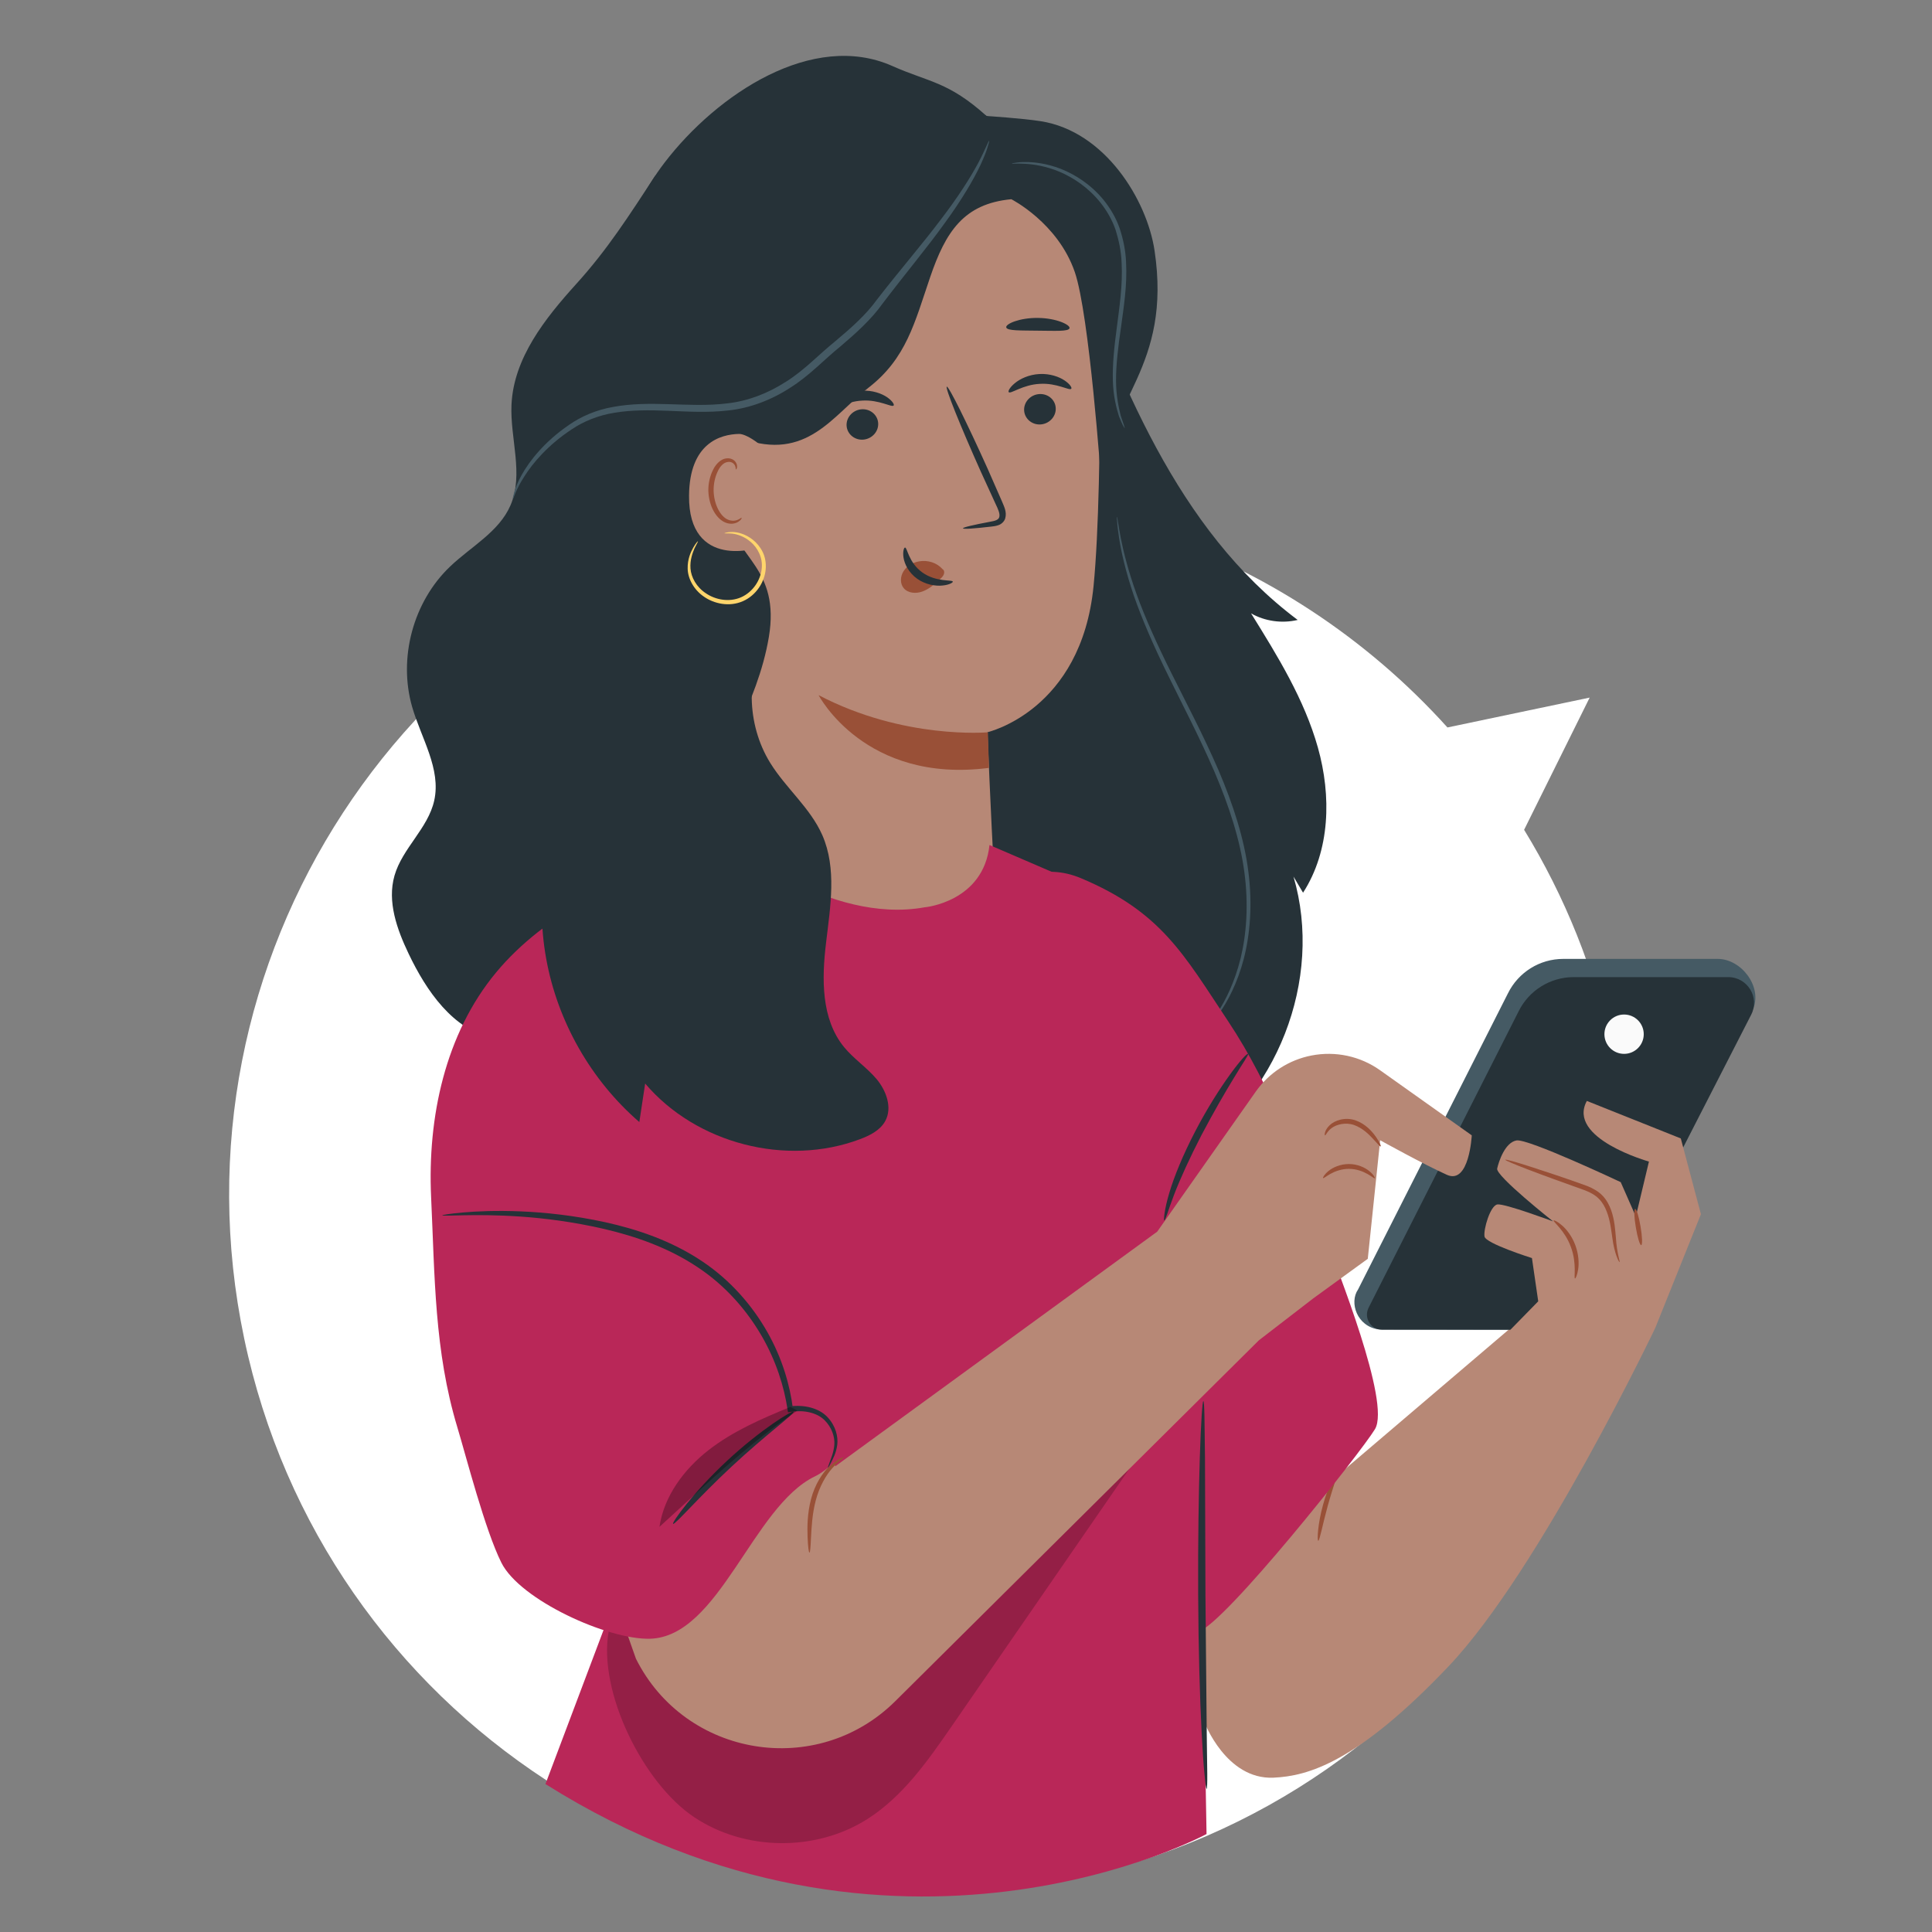 <?xml version="1.0" encoding="utf-8"?>
<!-- Generator: Adobe Illustrator 26.0.2, SVG Export Plug-In . SVG Version: 6.00 Build 0)  -->
<svg version="1.1" id="Capa_1" xmlns="http://www.w3.org/2000/svg" xmlns:xlink="http://www.w3.org/1999/xlink" x="0px" y="0px"
	 viewBox="0 0 2122 2122" style="enable-background:new 0 0 2122 2122;" xml:space="preserve">
<rect x="0" y="0" width="2122" height="2122" fill="#808080" stroke="none"/>
<style type="text/css">
	.st0{fill:#FFFFFF;}
	.st1{fill:#B78876;}
	.st2{fill:#995037;}
	.st3{fill:#455A64;}
	.st4{fill:#263238;}
	.st5{fill:#FAFAFA;}
	.st6{fill:#FFD56C;}
	.st7{fill:#B92758;}
	.st8{opacity:0.2;}
	.st9{opacity:0.3;}
</style>
<g>
	<path class="st0" d="M1746,766.2L1589.8,799c-177.1-196.4-450.7-296-728.1-237.8c-414.9,87.1-680.6,494-593.5,908.9
		c87.1,414.9,494,680.6,908.9,593.5s680.6-494,593.5-908.9c-18.6-88.6-51.9-170.3-96.6-243.3L1746,766.2z"/>
</g>
<g>
	<g>
		<g>
			<g>
				<path class="st1" d="M1451.2,1472l18.8,147.8l225.3-192l123.2,29.8c0,0-127.1,266.8-227.4,372.5
					c-100.4,105.7-154.5,120.7-192.4,122.4c-52.1,2.3-75.9-61.1-75.9-61.1l-22.7-367.2L1451.2,1472z"/>
			</g>
		</g>
	</g>
	<g>
		<g>
			<g>
				<g>
					<g>
						<g>
							<path class="st2" d="M1469.1,1615.8c-1.3-0.6-10,15.3-15.9,36.8c-6,21.5-6.7,39.6-5.3,39.7c1.5,0.2,4.6-17.3,10.4-38.3
								C1464.1,1633,1470.5,1616.4,1469.1,1615.8z"/>
						</g>
					</g>
				</g>
			</g>
		</g>
		<g>
			<g>
				<g>
					<g>
						<path class="st3" d="M1717,1053.2h169.6c25.7,0,48.6,29.7,39.3,54.1l-170.6,332.2c-6.6,12.9-19.9,21-34.4,21l-206.8-0.4
							c-23.7-3.2-32.4-29.5-22.5-43.8l164.6-325.2C1667.7,1067.8,1691.2,1053.2,1717,1053.2z"/>
					</g>
				</g>
			</g>
			<g>
				<g>
					<g>
						<path class="st4" d="M1728.5,1073.2h169.6c21.3,0,35,22.4,25.3,41.3l-166.5,325c-6.6,12.9-19.9,21-34.4,21h-204.4
							c-12.5,0-20.5-13.1-14.9-24.2l164.6-325.2C1679.1,1087.9,1702.7,1073.2,1728.5,1073.2z"/>
					</g>
				</g>
			</g>
		</g>
		<g>
			<g>
				<g>
					<g>
						<path class="st1" d="M1742.9,1209.2l103.2,41.2l22.1,83.2l-49.7,123.8l-182.4,26.5l53.4-54.6l-6.9-47.5c0,0-50.9-16-52.1-23.7
							c-1.3-7.8,6.3-33.9,14.1-35.2c7.8-1.3,61.2,18.6,61.2,18.6s-63.2-50-61.4-58c1.8-8,8.6-28.6,21.2-30.9
							c12.6-2.3,114.5,45.8,114.5,45.8l16.6,37.7l14.4-60.3C1811.1,1275.8,1720.5,1250.4,1742.9,1209.2z"/>
					</g>
				</g>
			</g>
			<g>
				<g>
					<g>
						<g>
							<path class="st2" d="M1729.9,1404.2c0.6,0.2,2.5-3.6,3.5-10.3c1-6.7,0.5-16.3-3.1-26.1c-3.6-9.8-9.5-17.4-14.6-21.8
								c-5.1-4.5-9-6.1-9.3-5.5c-1,1.2,12.4,10.9,19,29.2C1732.2,1387.9,1728.3,1404,1729.9,1404.2z"/>
						</g>
					</g>
				</g>
			</g>
			<g>
				<g>
					<g>
						<g>
							<path class="st2" d="M1778.9,1386.2c0.6-0.3-3.1-10.1-4.1-27c-0.8-8.4-1.3-18.8-5.2-30c-2-5.5-4.9-11.2-9.5-16
								c-4.6-4.8-10.7-8.1-16.9-10.6c-24.7-9-46.9-16.2-63.2-21.5c-16.2-5.2-26.4-8-26.7-7.3c-0.2,0.7,9.5,4.8,25.4,10.9
								c15.8,6.1,38.2,14.1,62.4,22.8c5.9,2.3,11.2,5.2,15.1,9.3c4,4,6.7,9,8.6,14.1c3.9,10.1,4.8,20.2,6.1,28.7
								C1773.1,1376.7,1778.2,1386.7,1778.9,1386.2z"/>
						</g>
					</g>
				</g>
			</g>
			<g>
				<g>
					<g>
						<g>
							<path class="st2" d="M1802.6,1367.6c1.5-0.2,1.2-9.4-0.7-20.3c-1.8-11-4.5-19.7-5.9-19.5c-1.5,0.2-1.2,9.3,0.7,20.3
								C1798.5,1359.1,1801.2,1367.8,1802.6,1367.6z"/>
						</g>
					</g>
				</g>
			</g>
		</g>
		<g>
			<g>
				<g>
					<circle class="st5" cx="1783.8" cy="1135.9" r="21.6"/>
				</g>
			</g>
		</g>
	</g>
</g>
<g>
	<g>
		<g>
			<path class="st4" d="M1172,261.5c57,155.5,120.4,319.9,253.3,419.4c-17.2,4.1-35.9,1.5-51.2-7.2c29.1,46.8,58.5,94.4,73.4,147.4
				s13.6,113-16.3,159.4c-3.5-5.9-7-11.8-10.5-17.7c33.2,113-18.4,245-119.6,306.1c-43.7,26.4-102,39.1-144.8,11.3
				c-32.5-21.1-47.9-59.9-61.3-96.2c-87.2-235.8-174.4-471.7-261.6-707.5c-24.3-65.8-49-135.4-37-204.4
				c13.6-77.8,77.5-144.4,155-161.5s163.8,16.5,209.1,81.3"/>
		</g>
	</g>
	<g>
		<g>
			<g>
				<path class="st3" d="M1324.2,1130.6c0.1,0.1,1.6-1.4,4.3-4.4c2.8-2.9,6.5-7.6,11-13.8c8.9-12.5,19.5-32.4,26.5-58.9
					c6.9-26.5,9.8-59.6,5.2-95.6c-4.4-36-16.7-74.3-33.1-112.5c-16.6-38.3-35.2-73.3-51.2-105.5c-16.1-32.2-29.3-61.7-38.5-87.2
					c-9.2-25.5-14.5-46.9-17.4-61.8c-2.9-14.9-3.7-23.3-4.2-23.2c-0.2,0-0.1,2.1,0.3,6.1c0.2,4,1,9.9,2.1,17.4
					c2.3,15.1,7.2,36.7,16,62.6c8.9,25.8,21.9,55.7,37.8,88c15.8,32.4,34.3,67.4,50.7,105.4c16.3,38,28.5,75.8,33.1,111.2
					c4.7,35.4,2.2,68-4.2,94.2c-6.5,26.2-16.5,46.1-24.8,58.7C1329.7,1124.1,1323.8,1130.2,1324.2,1130.6z"/>
			</g>
		</g>
	</g>
</g>
<g>
	<g>
		<g>
			<g>
				<g>
					<g>
						<g>
							<g>
								<g>
									<g>
										<path class="st1" d="M997.7,173.9c117.7,5.5,210.3,102.4,210.5,220.3c0.2,91.3-1.3,190.6-7.1,249.5
											c-13.5,137-116.5,160.5-116.5,160.5s3.3,85.1,7.8,165.9c4.3,77-58.8,144.7-141,151.3l0,0
											c-81.4,6.6-151.3-49.3-156.8-125.4L767,404.6C760.9,274.8,867.8,167.9,997.7,173.9L997.7,173.9z"/>
									</g>
								</g>
							</g>
						</g>
						<g>
							<g>
								<g>
									<g>
										<g>
											<path class="st4" d="M1159.5,447.5c0.9,9.2-6.2,17.5-15.7,18.6c-9.5,1.1-18-5.5-18.9-14.6c-0.9-9.2,6.2-17.5,15.7-18.6
												C1150.2,431.8,1158.7,438.4,1159.5,447.5z"/>
										</g>
									</g>
								</g>
							</g>
							<g>
								<g>
									<g>
										<g>
											<g>
												<path class="st4" d="M1176.6,427c-2,2.4-15.8-6.6-34.5-5.4c-18.7,0.9-31.9,11.3-34.1,9.2c-1.1-1,0.9-5.2,6.6-9.9
													c5.6-4.7,15.4-9.5,27.1-10.1c11.7-0.6,21.7,3.1,27.6,7.1C1175.4,422,1177.6,426,1176.6,427z"/>
											</g>
										</g>
									</g>
								</g>
							</g>
						</g>
						<g>
							<g>
								<g>
									<g>
										<g>
											<path class="st4" d="M964.5,464.2c0.9,9.2-6.2,17.5-15.7,18.6c-9.5,1.1-18-5.5-18.9-14.6c-0.9-9.2,6.2-17.5,15.7-18.6
												C955.1,448.5,963.6,455.1,964.5,464.2z"/>
										</g>
									</g>
								</g>
							</g>
							<g>
								<g>
									<g>
										<g>
											<g>
												<path class="st4" d="M981.5,445.4c-2,2.4-15.8-6.6-34.5-5.4c-18.7,0.9-31.9,11.3-34.1,9.2c-1.1-1,0.9-5.2,6.6-9.9
													c5.6-4.7,15.4-9.5,27.1-10.2c11.7-0.6,21.7,3.1,27.6,7.1C980.3,440.4,982.5,444.4,981.5,445.4z"/>
											</g>
										</g>
									</g>
								</g>
							</g>
						</g>
						<g>
							<g>
								<g>
									<g>
										<g>
											<path class="st4" d="M1057.7,580.3c-0.2-1.1,11.4-3.8,30.1-7.3c4.8-0.8,9.2-2,9.8-5.3c0.9-3.5-1.4-8.6-4-14
												c-5.2-11.3-10.6-23.2-16.3-35.6c-22.7-50.7-39.5-92.5-37.4-93.4c2-0.9,22.1,39.5,44.9,90.2c5.5,12.5,10.7,24.4,15.7,35.8
												c2.1,5.3,5.6,11.3,3.6,18.6c-1.1,3.7-4.4,6.5-7.5,7.5c-3,1.1-5.7,1.3-8.1,1.6C1069.6,580.6,1057.8,581.4,1057.7,580.3z"
												/>
										</g>
									</g>
								</g>
							</g>
						</g>
						<g>
							<g>
								<g>
									<g>
										<path class="st2" d="M1085.1,804.3c0,0-92.3,8.3-186-40.8c0,0,50.7,97.6,187.1,79.9L1085.1,804.3z"/>
									</g>
								</g>
							</g>
						</g>
					</g>
				</g>
			</g>
		</g>
	</g>
	<g>
		<g>
			<g>
				<path class="st4" d="M919.7,393.4c2.3,3.3,15.9-2.4,32.9-6.1c17-4,31.7-4.7,32.3-8.6c0.8-3.7-15.4-9.6-35.4-5.1
					C929.4,378,917.4,390.4,919.7,393.4z"/>
			</g>
		</g>
	</g>
	<g>
		<g>
			<g>
				<path class="st4" d="M1105.2,359.6c0.9,3.9,16.3,3.3,34.7,3.6c18.4,0.1,33.8,1.1,34.8-2.7c1.1-3.6-14.2-11.1-34.6-11.3
					C1119.7,348.9,1104.2,355.9,1105.2,359.6z"/>
			</g>
		</g>
	</g>
</g>
<g>
	<g>
		<path class="st4" d="M573.6,1006.5c0,0,48.3-95.7,18.2-181.7c-30.1-86-18.5-150.5,24.8-184.3c30.4-23.7,34.2-63,31.3-93.9
			c-4.9-52-5-104.4,3.4-155.9c12.1-74.3,33.8-153.4,78.4-211.8c58-75.9,163.1-145.2,250.4-106.4c40.5,18,61.2,16.9,103.5,54.9
			c0,0,38.9,2.5,59.4,5.7c70.9,11.1,116.8,86.7,125.1,142.1c19.2,128.2-51.5,164.8-58.8,252c0,0-12.8-181.8-28.8-228.4
			c-18.6-54.1-69.7-80-69.7-80c-52.4,4.9-72.2,35.9-89.2,85.7c-17,49.8-26.1,89.2-67.8,121.4c-39.2,30.3-67.5,81.3-139.2,55.7
			c0,0-22.2,42.2-14.4,86.4c7.8,44.2,56.8,56.4,44.3,131.5c-12.5,75.1-58.1,136.3-56.8,164.4"/>
	</g>
</g>
<g>
	<g>
		<g>
			<g>
				<g>
					<path class="st2" d="M1035.2,625.1c-6.1-7-16.2-10.3-25.9-8.5c-6.7,1.2-13.3,5-16.9,10.8c-3.7,5.8-4,13.6,0.2,18.6
						c4.6,5.6,13.5,6.3,20.7,3.6c7.3-2.7,13.3-8,19-13.3c1.6-1.5,3.2-3,4.1-4.9c0.9-1.9,1-4.3-0.5-5.8"/>
				</g>
			</g>
		</g>
	</g>
	<g>
		<g>
			<g>
				<g>
					<g>
						<path class="st4" d="M994,601.4c2.5-0.3,3.8,16.5,19.1,27.4c15.3,10.9,33.1,7.7,33.4,10c0.3,1-3.8,3.6-11.3,4.3
							c-7.4,0.8-18.5-0.8-27.8-7.4c-9.4-6.7-13.9-16.2-15-23.1C991.3,605.7,992.9,601.4,994,601.4z"/>
					</g>
				</g>
			</g>
		</g>
	</g>
</g>
<g>
	<g>
		<path class="st4" d="M720,192.5c-29.8,45.3-52.6,81.3-87,119.3c-34.4,38-68.8,81.4-71.2,132.6c-1.7,37.2,13.7,76.4-1.1,110.6
			c-12.6,29.2-43.4,45.3-66.4,67.3c-40.5,38.6-57.1,100.4-41.6,154.2c9.9,34.3,32,68,24.2,102.9c-6.8,30.5-35,52.3-43.6,82.3
			c-8.2,28.6,2.7,59,15.5,85.8c19.6,41.1,48.6,83.3,93,93.2c30.1,6.7,62.3-3.4,87.1-21.7c24.8-18.4,43.1-44.2,58.1-71.2
			c28.8-51.9,46.7-109.9,52.4-169c6.7-70.8-4-141.9-10.9-212.6c-12.7-129.6-12.8-260.5-0.2-390.2C731.1,244.4,743.9,213.6,720,192.5
			"/>
	</g>
</g>
<g>
	<g>
		<g>
			<g>
				<g>
					<path class="st1" d="M844.6,502c-0.5-9-23.8-25.6-32.8-25.4c-20.8,0.4-54.5,10.2-55,67.8c-0.8,82.2,77.2,58.1,77.3,55.8
						C834.2,598.3,846.3,533.9,844.6,502z"/>
				</g>
			</g>
		</g>
	</g>
	<g>
		<g>
			<g>
				<g>
					<g>
						<path class="st2" d="M814.5,568.7c-0.4-0.3-1.4,1-3.9,2.1c-2.4,1.1-6.4,1.8-10.7,0.1c-8.7-3.3-15.8-17.1-16.1-32
							c-0.1-7.5,1.5-14.6,4.2-20.5c2.6-6,6.5-10.2,10.9-10.9c4.4-1,7.4,1.7,8.4,4c1.1,2.3,0.5,3.9,1,4.1c0.2,0.2,1.8-1.4,1.1-4.8
							c-0.3-1.6-1.3-3.6-3.2-5.2c-2-1.6-4.9-2.5-7.9-2.2c-6.3,0.4-12.1,6.2-15.1,12.6c-3.3,6.5-5.3,14.5-5.2,22.9
							c0.4,16.6,8.7,32.2,20.6,35.7c5.8,1.6,10.6-0.1,13.1-2.1C814.4,570.7,814.8,568.9,814.5,568.7z"/>
					</g>
				</g>
			</g>
		</g>
	</g>
</g>
<g>
	<g>
		<g>
			<path class="st3" d="M1235.3,470.3c0.3-0.2-1.4-5-4.4-13.8c-2.2-9-5.1-22.1-5.1-38.7c-0.1-16.6,2.2-36.2,5.4-58
				c2.9-21.8,7-46,5.6-71.9c-0.5-12.9-3.2-25.4-7-37c-4-11.6-10.2-21.9-17.2-30.7c-14.2-17.6-31.9-28.6-47.6-34.8
				c-15.8-6.1-29.7-7.5-39.1-7.4c-4.7-0.1-8.3,0.4-10.8,0.8c-2.4,0.3-3.7,0.6-3.7,0.8c0,0.5,5.2-0.3,14.4,0.3
				c9.2,0.5,22.6,2.4,37.8,8.7c15.1,6.4,32,17.4,45.4,34.4c6.7,8.5,12.5,18.4,16.3,29.5c3.5,11.2,6.1,23.2,6.6,35.8
				c1.4,25.1-2.5,49.2-5.2,71c-3,21.9-4.9,41.8-4.4,58.7c0.4,16.9,3.9,30.3,6.7,39.2c1.7,4.4,3.3,7.7,4.3,9.9
				C1234.5,469.2,1235.2,470.3,1235.3,470.3z"/>
		</g>
	</g>
</g>
<g>
	<g>
		<g>
			<path class="st6" d="M766.6,594.5c-0.2-0.2-2.4,2.1-5.2,7c-2.7,4.8-6.4,12.7-6.1,23.2c0.2,10.4,6.4,22.8,17.8,30.6
				c11.1,7.8,27.9,11.6,42.9,5c14.9-6.6,23.9-21.4,25-35.2c0.6-6.9-0.7-13.7-3.5-19.2c-2.8-5.5-6.6-9.9-10.7-13.1
				c-8.2-6.5-16.8-8.4-22.4-8.5c-5.7,0-8.7,1.2-8.7,1.4c0.1,0.4,3.1-0.2,8.5,0.4c5.3,0.6,13.2,2.9,20.4,9.2
				c7.2,6.1,13.5,16.9,12,29.4c-1.2,12.3-9.5,25.5-22.6,31.3c-13.2,5.8-28.4,2.7-38.6-4.3c-10.6-6.9-16.3-17.8-17-27.2
				c-0.7-9.5,2.3-17.2,4.4-22.2C765.2,597.3,766.9,594.7,766.6,594.5z"/>
		</g>
	</g>
</g>
<g>
	<g>
		<path class="st3" d="M563.3,547.9c-0.3-0.1,0.2-2.5,1.4-7.1c1.4-4.5,3.7-11.1,8.2-19c8.7-15.7,25.2-36.7,51.9-55
			c13.2-9.3,30.1-16.7,48.9-19.9c18.8-3.5,39.1-3.7,60.2-3c21,0.6,43,1.9,65.2-0.9c22.2-2.5,44.1-10.8,64.1-23.7
			c20.1-12.5,36.3-30.1,54.2-44.5c17.5-14.7,33.8-29,45.9-45.9c25.9-33.3,50.6-61.9,69.6-87.2c19.3-25.1,33-46.8,41.3-62.3
			c8.3-15.6,11.4-24.9,12.2-24.7c0.3,0.1-0.3,2.5-1.7,7c-1.3,4.5-3.9,11-7.6,19.1c-7.6,16.2-20.7,38.6-39.5,64.3
			c-18.5,25.9-42.9,55-68.2,88.3c-12.4,17.5-29.4,32.7-46.7,47.4c-17.6,14.2-33.8,32-55,45.2c-20.7,13.5-44.2,22.3-67.5,24.8
			c-23.2,2.7-45.5,1.2-66.4,0.4c-20.9-0.9-40.7-0.9-58.7,2.1c-18.1,2.9-33.9,9.4-46.9,18.1c-26.2,17.2-43,37.1-52.3,51.9
			C566.1,538.3,564.1,548.2,563.3,547.9z"/>
	</g>
</g>
<g>
	<g>
		<g>
			<path class="st7" d="M1005.5,1114.3c29.6-90.7,102-183.2,181.6-149.8c88.5,37.1,113.2,84.1,161.7,157
				c48.5,72.9,78.3,156.3,107.6,238.7c11.5,32.3,71.4,180.2,53.8,209.5c-15.2,25.3-165.6,214.9-194.2,222.5
				c-73.7,19.6-77.8-253.6-152.8-239.7c-30.1,5.6-63.1,10.3-89.7-4.8c-33.8-19.2-44.1-62.1-51.2-100.3
				c-24.7-133.9-49.4-267.8-74.1-401.7"/>
		</g>
	</g>
</g>
<g>
	<g>
		<g>
			<g>
				<g>
					<path class="st7" d="M1086.8,928.1l116.5,50.2c58.9,46.4,75.5,125.7,73.5,200.5l44.6,621l3.8,214.6c0,0-342.9,186.2-726.1-54.9
						l63.8-169.2l-116-403.8c-8.3-58.9-13.4-180.9,1.9-238.9c39.4-148.6,144.8-193.1,253-222.8c0,0,108.3,90.9,213.9,71.7
						C1015.8,996.6,1080.2,990.6,1086.8,928.1z"/>
				</g>
			</g>
		</g>
	</g>
</g>
<g class="st8">
	<g>
		<g>
			<g>
				<path d="M1247.1,1603.6c-67.2,97.4-134.4,194.8-201.6,292.1c-26.3,38.1-53.6,77.2-92.6,102.1c-56.7,36.2-134.7,35.4-190.6-2
					s-105.6-137.6-93.8-203.8c1.4-7.8,28,6.6,28,6.6c8.4-9,22.6-10.1,34.4-6.6c11.8,3.5,22.1,10.7,33,16.5
					c63.3,33.6,143.7,15.5,203.1-24.6c59.4-40.1,103-98.9,148.4-154.3c16.8-20.5,35.2-41.5,60.1-50.6c24.9-9.1,57.9-1.7,68.4,22.6"
					/>
			</g>
		</g>
	</g>
</g>
<g>
	<g>
		<g>
			<g>
				<g>
					<path class="st1" d="M899.7,1542.2l17.7,68.3l353.6-257.7l108.3-153.9c14.5-20.6,36.4-34.8,61.2-39.6l0,0
						c26.3-5.1,53.5,0.7,75.3,16.2l100.7,71.5c0,0-2.7,54.3-27.2,43.4c-24.5-10.9-73.4-38-73.4-38l-13.6,130.2l-59.8,43.4
						l-59.8,46.1l-399.3,396.3c-86,85.4-230.6,61.8-284.9-46.5l-59.2-168L899.7,1542.2z"/>
				</g>
			</g>
		</g>
		<g>
			<g>
				<g>
					<g>
						<path class="st2" d="M926.3,1600.8c-0.2-0.5-6.8,1.6-14.8,9.1c-8,7.4-16.5,20.5-20.7,36.6c-4.2,16.1-4.2,31.1-3.8,41.7
							c0.4,10.6,1.3,17.2,2.1,17.1c0.8,0,1.2-6.6,1.7-17.1c0.6-10.5,1.2-25.1,5.2-40.3c4-15.2,11.3-27.8,18.2-35.4
							C921,1604.8,926.8,1601.6,926.3,1600.8z"/>
					</g>
				</g>
			</g>
		</g>
		<g>
			<g>
				<g>
					<g>
						<path class="st2" d="M1516.5,1259.2c0.6-0.4-1.1-4.5-5.3-10.6c-4.1-5.8-11.2-14.1-22.4-18.1c-11.6-3.9-23,0.1-28.5,5.5
							c-5.8,5.6-5.6,11-5,11c0.9,0.3,2.1-4.2,7.4-8.1c5.2-3.8,14.9-6.5,24.4-3.3c9.6,3.4,16.5,10.4,21.2,15.5
							C1513,1256.1,1515.8,1259.6,1516.5,1259.2z"/>
					</g>
				</g>
			</g>
		</g>
		<g>
			<g>
				<g>
					<g>
						<path class="st2" d="M1453.2,1293.9c0.6,0.5,3.3-1.9,8.1-4.6c4.8-2.7,12.1-5.5,20.3-5.5c8.3,0,15.5,2.9,20.3,5.6
							c4.8,2.7,7.5,5.2,8.1,4.7c0.5-0.4-1.2-3.9-6-7.8c-4.7-3.9-12.8-7.8-22.4-7.8c-9.6,0-17.8,3.8-22.5,7.7
							C1454.4,1290.1,1452.7,1293.5,1453.2,1293.9z"/>
					</g>
				</g>
			</g>
		</g>
	</g>
</g>
<g>
	<g>
		<g>
			<path class="st7" d="M762.2,933c-79.6,33.3-162.4,68.9-217.4,135.2c-55.9,67.4-75.3,159.1-71.3,246.5
				c4.1,87.4,3.5,169.1,28.8,252.9c9.9,32.8,30.4,112.8,48.4,148.8c20.5,41,116.9,84.7,163.1,83.5c76.3-1.9,112.7-145.4,181.4-178.4
				c27.6-13.2,70.4-71.1,82.9-98.9c15.9-35.4-31-102.5-48-137.4c-59.4-122.5-118.9-245.1-178.3-367.6"/>
		</g>
	</g>
</g>
<g>
	<g>
		<path class="st4" d="M909.4,1612.1c-0.3-0.1,0.5-2.4,2.1-6.7c1.5-4.3,4.3-10.6,4.9-18.9c0.6-8.1-2.7-18.8-10.9-26.8
			c-8.3-8.1-22.4-11.3-37-9l-3,0.5l-0.5-3.1c-3.7-24.7-12.4-53.2-28.5-80.9c-16-27.6-39.3-54.8-69.7-75
			c-33.1-22.3-70-34.6-103.7-42.5c-34-7.8-65.3-11.7-91.6-13.5c-26.4-1.8-47.8-1.7-62.6-1.4c-14.8,0.3-23,0.7-23.1,0.1
			c0-0.5,8.1-1.9,22.9-3.2c14.8-1.3,36.4-2.3,63.1-1.2c26.6,1.1,58.4,4.4,92.9,11.9c34.4,7.6,72.3,20,106.6,43
			c31.5,21,55.5,49.3,71.7,78c16.3,28.8,24.7,58.3,27.9,83.9l-3.4-2.6c15.9-2.1,31.9,1.8,41.2,11.6c9.2,9.7,12,21.5,10.9,30.6
			c-1.2,9.1-4.7,15.2-6.7,19.3C911,1610.1,909.6,1612.2,909.4,1612.1z"/>
	</g>
</g>
<g>
	<g>
		<path class="st4" d="M739.3,1673.7c-1.7-1.2,22.2-34.8,59.2-69.2c37-34.5,72.2-55.9,73.3-54.1c1.4,2-31.3,26-67.8,60
			C767.5,1644.3,741.1,1675.2,739.3,1673.7z"/>
	</g>
</g>
<g class="st9">
	<g>
		<path d="M868.1,1545.3c-31.5,12.9-63.2,26.6-90.1,47.6c-26.8,21-48.7,50.4-53.7,84.1c9.8-9,19.6-17.9,29.4-26.9
			c39-35.7,78.2-71.4,122.2-100.8"/>
	</g>
</g>
<g>
	<g>
		<path class="st4" d="M1278.8,1340.5c-0.9-0.1,0-11.9,5.4-30c5.3-18.1,15.2-42.2,28.4-67.6c26.4-50.9,56.1-87.3,58.3-85.4
			c0.8,0.8-5.8,10-15.4,26c-9.7,15.8-22.6,38.1-35.8,63.1c-13,25.1-23.6,48.5-30.2,65.7C1282.9,1329.6,1280,1340.7,1278.8,1340.5z"
			/>
	</g>
</g>
<g>
	<g>
		<path class="st4" d="M1325.3,1964.8c-0.6,0-1.4-5.9-2.4-16.6c-1.1-10.7-2.1-26.3-3.1-45.6c-2-38.5-3.5-91.8-3.8-150.7
			c-0.3-58.9,0.6-112.2,1.8-150.7c0.6-19.3,1.3-34.9,2-45.6c0.7-10.8,1.3-16.7,1.9-16.7c0.6,0,1,6,1.2,16.8
			c0.2,12.6,0.4,27.8,0.6,45.7c0.1,40.5,0.3,92.8,0.5,150.6c0.5,57.8,1,110,1.4,150.5c0.2,17.9,0.4,33.1,0.6,45.6
			C1326.1,1958.8,1325.8,1964.8,1325.3,1964.8z"/>
	</g>
</g>
<g>
	<g>
		<path class="st4" d="M843.5,695.6c-24.7,43.2-23.7,99.9,2.4,142.2c17.2,27.9,44.1,49.5,57.3,79.5c16,36.6,8.8,78.5,4.1,118.1
			c-4.8,39.6-5.5,83.8,19.8,114.7c10.6,12.9,24.9,22.3,35.7,35.1c10.7,12.8,17.5,31.5,9.5,46.1c-5.6,10.2-16.8,15.8-27.7,19.9
			c-81,30.5-179.9,4.9-236-61.1c-2.1,14.1-4.3,28.2-6.4,42.3c-53.1-45.9-89.8-110.3-102.3-179.4c-12.5-69.1-0.6-142.3,33.1-203.9"/>
	</g>
</g>
</svg>
